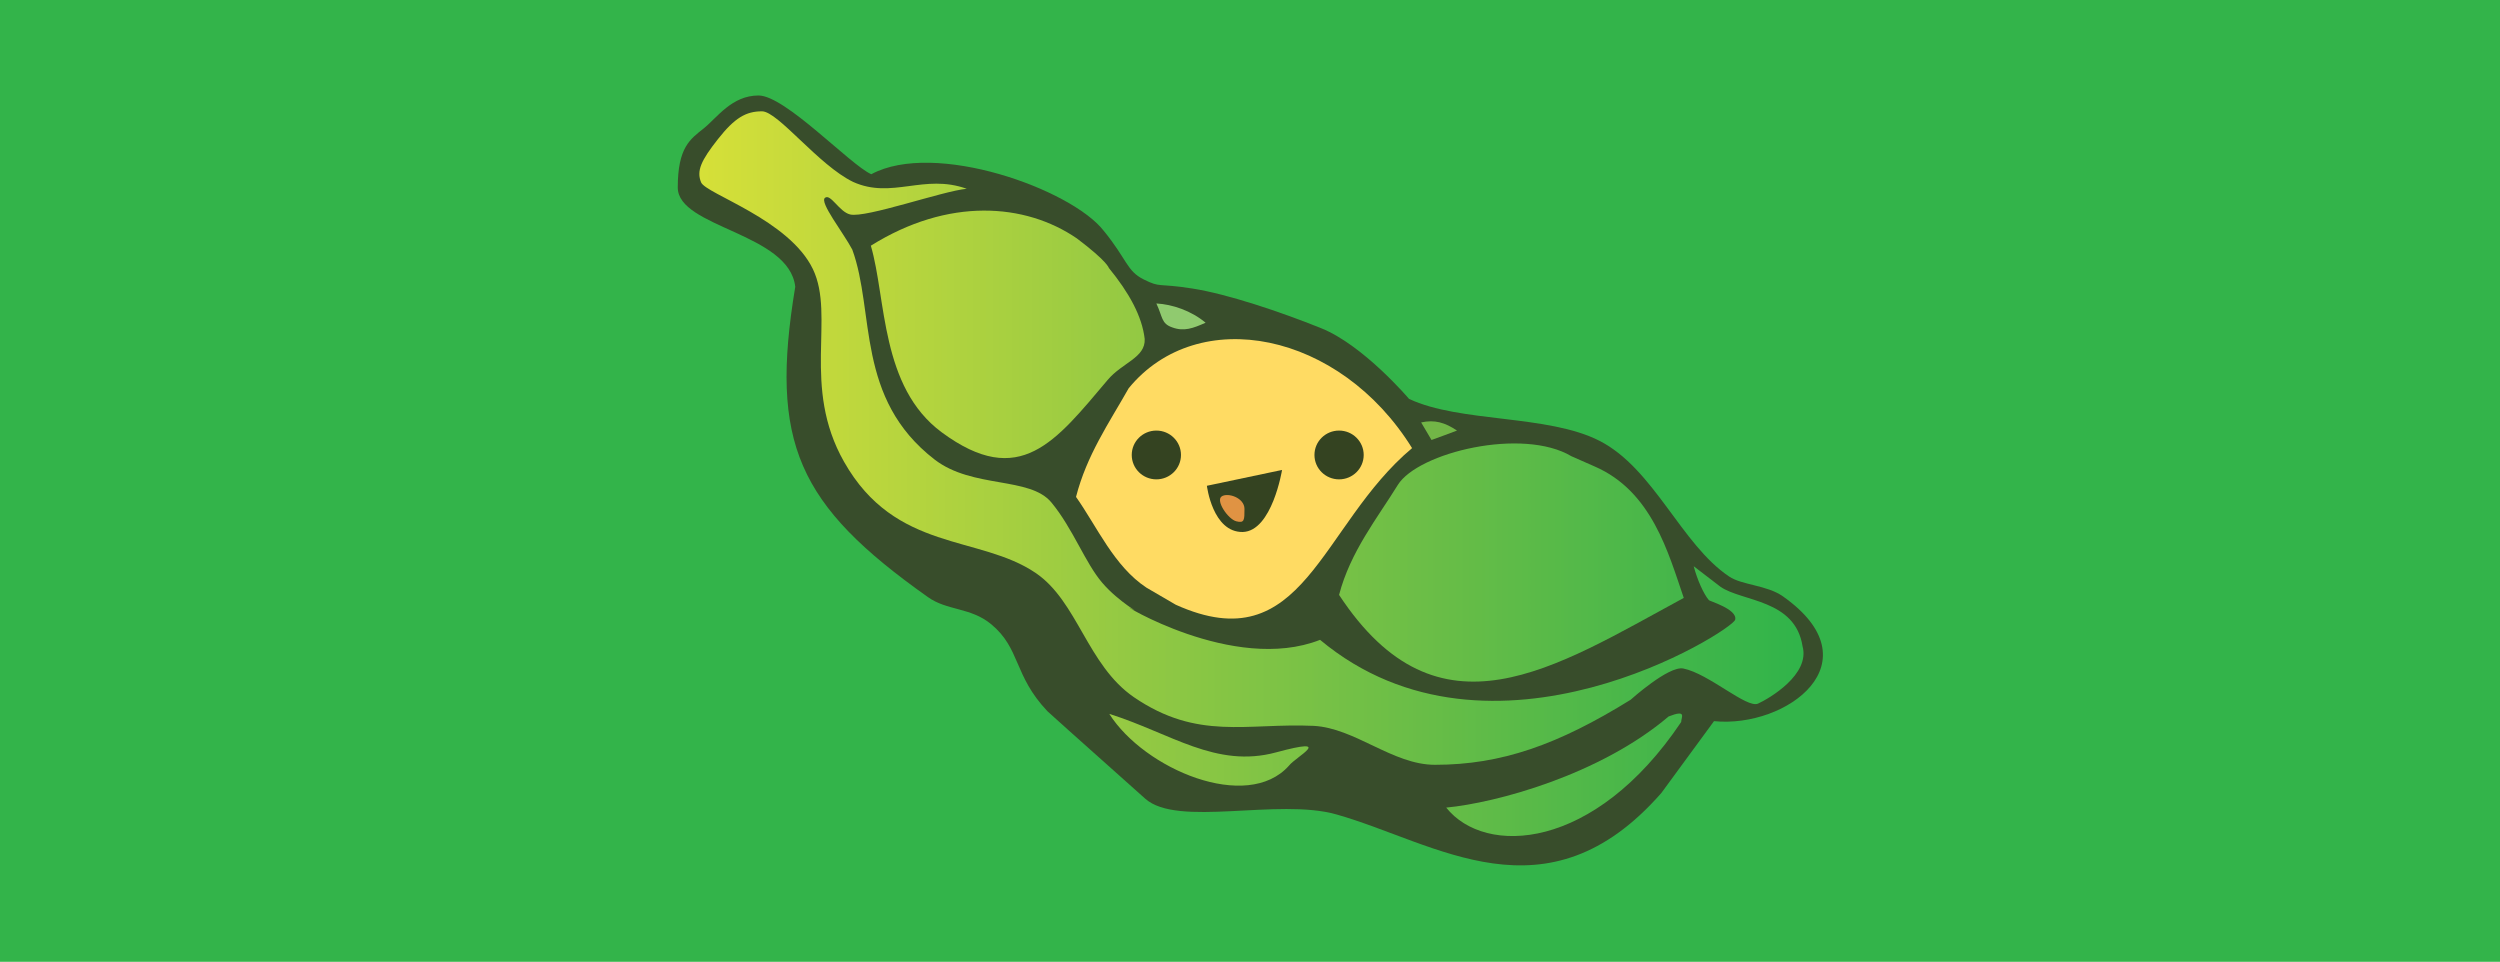 <svg width="1440" height="554" viewBox="0 0 1440 554" fill="none" xmlns="http://www.w3.org/2000/svg">
<rect width="1440" height="554" fill="#33B44A"/>
<path d="M811.612 229.769C840.971 243.573 891.478 238.643 921.334 253.926C952.683 269.948 968.357 313.579 995.974 332.066C1003.19 336.996 1017.62 336.996 1026.83 343.405C1080.82 381.366 1029.06 419.574 987.266 415.383C977.065 429.187 967.113 442.991 956.912 456.796C890.731 532.225 827.287 485.39 769.814 469.121C735.977 459.507 678.255 476.762 659.594 460C640.934 443.238 618.293 423.271 603.365 409.714C583.71 389.008 587.94 373.478 570.772 359.428C559.079 349.814 545.395 351.786 534.447 343.898C459.558 290.901 443.137 255.158 458.065 165.186C454.582 134.127 390.391 131.169 390.391 107.998C390.391 84.826 397.606 80.143 405.319 73.981C413.032 67.818 421.491 55 436.917 55C452.343 55 489.663 94.933 501.854 100.356C538.428 80.636 617.049 108.984 635.71 132.894C649.394 149.656 648.896 156.065 658.848 160.995C668.8 165.925 666.312 162.967 686.714 166.172C707.116 169.376 737.221 179.483 761.106 189.096C785.488 198.956 811.612 229.769 811.612 229.769Z" fill="#384D2B"/>
<path d="M999.458 356.961C997.965 363.124 859.382 451.124 760.359 368.547C710.35 388.267 642.925 345.869 651.135 350.306C659.097 354.496 644.915 347.348 634.963 335.762C625.011 324.177 618.045 304.456 605.605 289.42C593.165 274.383 560.323 281.532 538.428 264.77C492.649 229.52 504.094 179.727 490.907 143.738C485.682 133.878 471.749 116.377 475.233 113.912C478.467 111.447 483.443 122.046 489.663 123.525C498.62 125.744 543.156 109.968 556.84 108.735C532.208 99.861 513.797 114.898 491.405 104.791C471.501 95.178 448.113 64.119 438.908 64.119C429.702 64.119 423.233 67.816 413.53 80.141C403.827 92.466 401.09 98.382 403.827 105.038C406.563 111.693 454.582 126.483 468.266 155.077C481.204 182.192 461.549 222.618 486.18 266.002C515.787 318.261 564.055 307.908 596.648 330.093C620.782 346.608 626.255 383.09 653.126 401.578C689.949 426.721 718.063 416.368 756.627 418.093C780.512 419.326 802.158 440.525 826.541 440.525C864.856 440.525 897.449 428.939 939.248 403.057C939.248 403.057 961.142 383.337 969.602 385.062C984.281 388.02 1006.18 408.233 1012.64 405.275C1019.11 402.317 1042.75 388.513 1038.27 372.244C1034.04 345.129 1003.44 346.608 990.998 337.981L975.573 326.148C977.563 333.79 981.295 342.171 984.281 345.622C984.032 346.115 1000.95 350.799 999.458 356.961Z" fill="url(#paint0_linear)"/>
<path d="M833.01 465.177C855.402 493.278 918.349 490.32 968.358 415.877C968.358 413.165 971.841 408.482 961.142 412.672C921.334 446.443 861.622 462.465 833.01 465.177Z" fill="url(#paint1_linear)"/>
<path d="M638.944 411.192C659.097 442.99 718.312 468.133 742.446 441.018C746.427 435.842 769.565 424.01 734.982 433.377C700.398 442.744 674.274 422.284 638.944 411.192Z" fill="url(#paint2_linear)"/>
<path d="M620.284 137.331C590.428 116.871 546.141 113.667 501.605 141.521C510.562 172.087 507.079 222.866 542.409 248.995C587.442 282.273 608.093 254.172 637.949 218.922C646.408 208.816 659.843 206.104 659.346 195.258C657.853 182.194 650.389 168.636 638.695 154.339C638.695 154.339 637.949 150.642 620.284 137.331Z" fill="url(#paint3_linear)"/>
<path d="M666.064 174.797C669.796 182.685 668.801 186.382 675.27 188.601C681.987 191.066 687.212 189.094 694.427 185.889C686.217 178.987 675.27 175.29 666.064 174.797Z" fill="#90CA6F"/>
<path d="M677.259 348.336C751.153 381.613 760.11 302.733 813.354 258.116C771.804 191.068 690.197 174.799 650.14 223.606C638.695 243.819 626.006 262.06 619.786 286.218C631.977 303.473 641.681 326.151 660.341 338.476L677.259 348.336Z" fill="#FFDB63"/>
<path d="M818.579 243.325C820.569 246.776 822.559 249.981 824.55 253.432C829.526 251.706 834.502 249.734 839.229 248.009C832.263 243.325 826.291 241.6 818.579 243.325Z" fill="#72B647"/>
<path d="M905.162 262.8C877.048 246.038 816.838 260.581 805.144 279.315C793.45 298.296 777.776 317.769 771.307 342.666C828.531 429.681 895.21 384.818 969.851 344.391C960.894 318.262 951.439 283.013 918.598 268.716L905.162 262.8Z" fill="url(#paint4_linear)"/>
<path d="M666.063 276.11C673.896 276.11 680.245 269.819 680.245 262.059C680.245 254.299 673.896 248.009 666.063 248.009C658.231 248.009 651.882 254.299 651.882 262.059C651.882 269.819 658.231 276.11 666.063 276.11Z" fill="#344321"/>
<path d="M771.307 276.11C779.139 276.11 785.488 269.819 785.488 262.059C785.488 254.299 779.139 248.009 771.307 248.009C763.474 248.009 757.125 254.299 757.125 262.059C757.125 269.819 763.474 276.11 771.307 276.11Z" fill="#344321"/>
<path d="M695.172 279.809L738.464 270.688C738.464 270.688 732.741 305.938 715.823 306.431C698.407 306.677 695.172 279.809 695.172 279.809Z" fill="#344321"/>
<path d="M703.633 285.968C700.15 288.433 707.365 299.032 712.092 300.265C716.82 301.497 716.82 299.525 716.82 293.116C716.82 286.707 707.116 283.503 703.633 285.968Z" fill="#E09343"/>
<defs>
<linearGradient id="paint0_linear" x1="402.822" y1="440.525" x2="1038.83" y2="440.525" gradientUnits="userSpaceOnUse">
<stop stop-color="#D6E038"/>
<stop offset="0.075" stop-color="#C9DB3B"/>
<stop offset="0.388" stop-color="#93C943"/>
<stop offset="0.658" stop-color="#68BD47"/>
<stop offset="0.871" stop-color="#44B64A"/>
<stop offset="1" stop-color="#30B44A"/>
</linearGradient>
<linearGradient id="paint1_linear" x1="413.842" y1="608.508" x2="1038.62" y2="608.508" gradientUnits="userSpaceOnUse">
<stop stop-color="#D6E038"/>
<stop offset="0.075" stop-color="#C9DB3B"/>
<stop offset="0.388" stop-color="#93C943"/>
<stop offset="0.658" stop-color="#68BD47"/>
<stop offset="0.871" stop-color="#44B64A"/>
<stop offset="1" stop-color="#30B44A"/>
</linearGradient>
<linearGradient id="paint2_linear" x1="412.664" y1="544.763" x2="1039.31" y2="544.763" gradientUnits="userSpaceOnUse">
<stop stop-color="#D6E038"/>
<stop offset="0.075" stop-color="#C9DB3B"/>
<stop offset="0.388" stop-color="#93C943"/>
<stop offset="0.658" stop-color="#68BD47"/>
<stop offset="0.871" stop-color="#44B64A"/>
<stop offset="1" stop-color="#30B44A"/>
</linearGradient>
<linearGradient id="paint3_linear" x1="405.062" y1="485.243" x2="1052.75" y2="485.243" gradientUnits="userSpaceOnUse">
<stop stop-color="#D6E038"/>
<stop offset="0.075" stop-color="#C9DB3B"/>
<stop offset="0.388" stop-color="#93C943"/>
<stop offset="0.658" stop-color="#68BD47"/>
<stop offset="0.871" stop-color="#44B64A"/>
<stop offset="1" stop-color="#30B44A"/>
</linearGradient>
<linearGradient id="paint4_linear" x1="410.118" y1="545.897" x2="1052.34" y2="545.897" gradientUnits="userSpaceOnUse">
<stop stop-color="#D6E038"/>
<stop offset="0.075" stop-color="#C9DB3B"/>
<stop offset="0.388" stop-color="#93C943"/>
<stop offset="0.658" stop-color="#68BD47"/>
<stop offset="0.871" stop-color="#44B64A"/>
<stop offset="1" stop-color="#30B44A"/>
</linearGradient>
</defs>
</svg>
